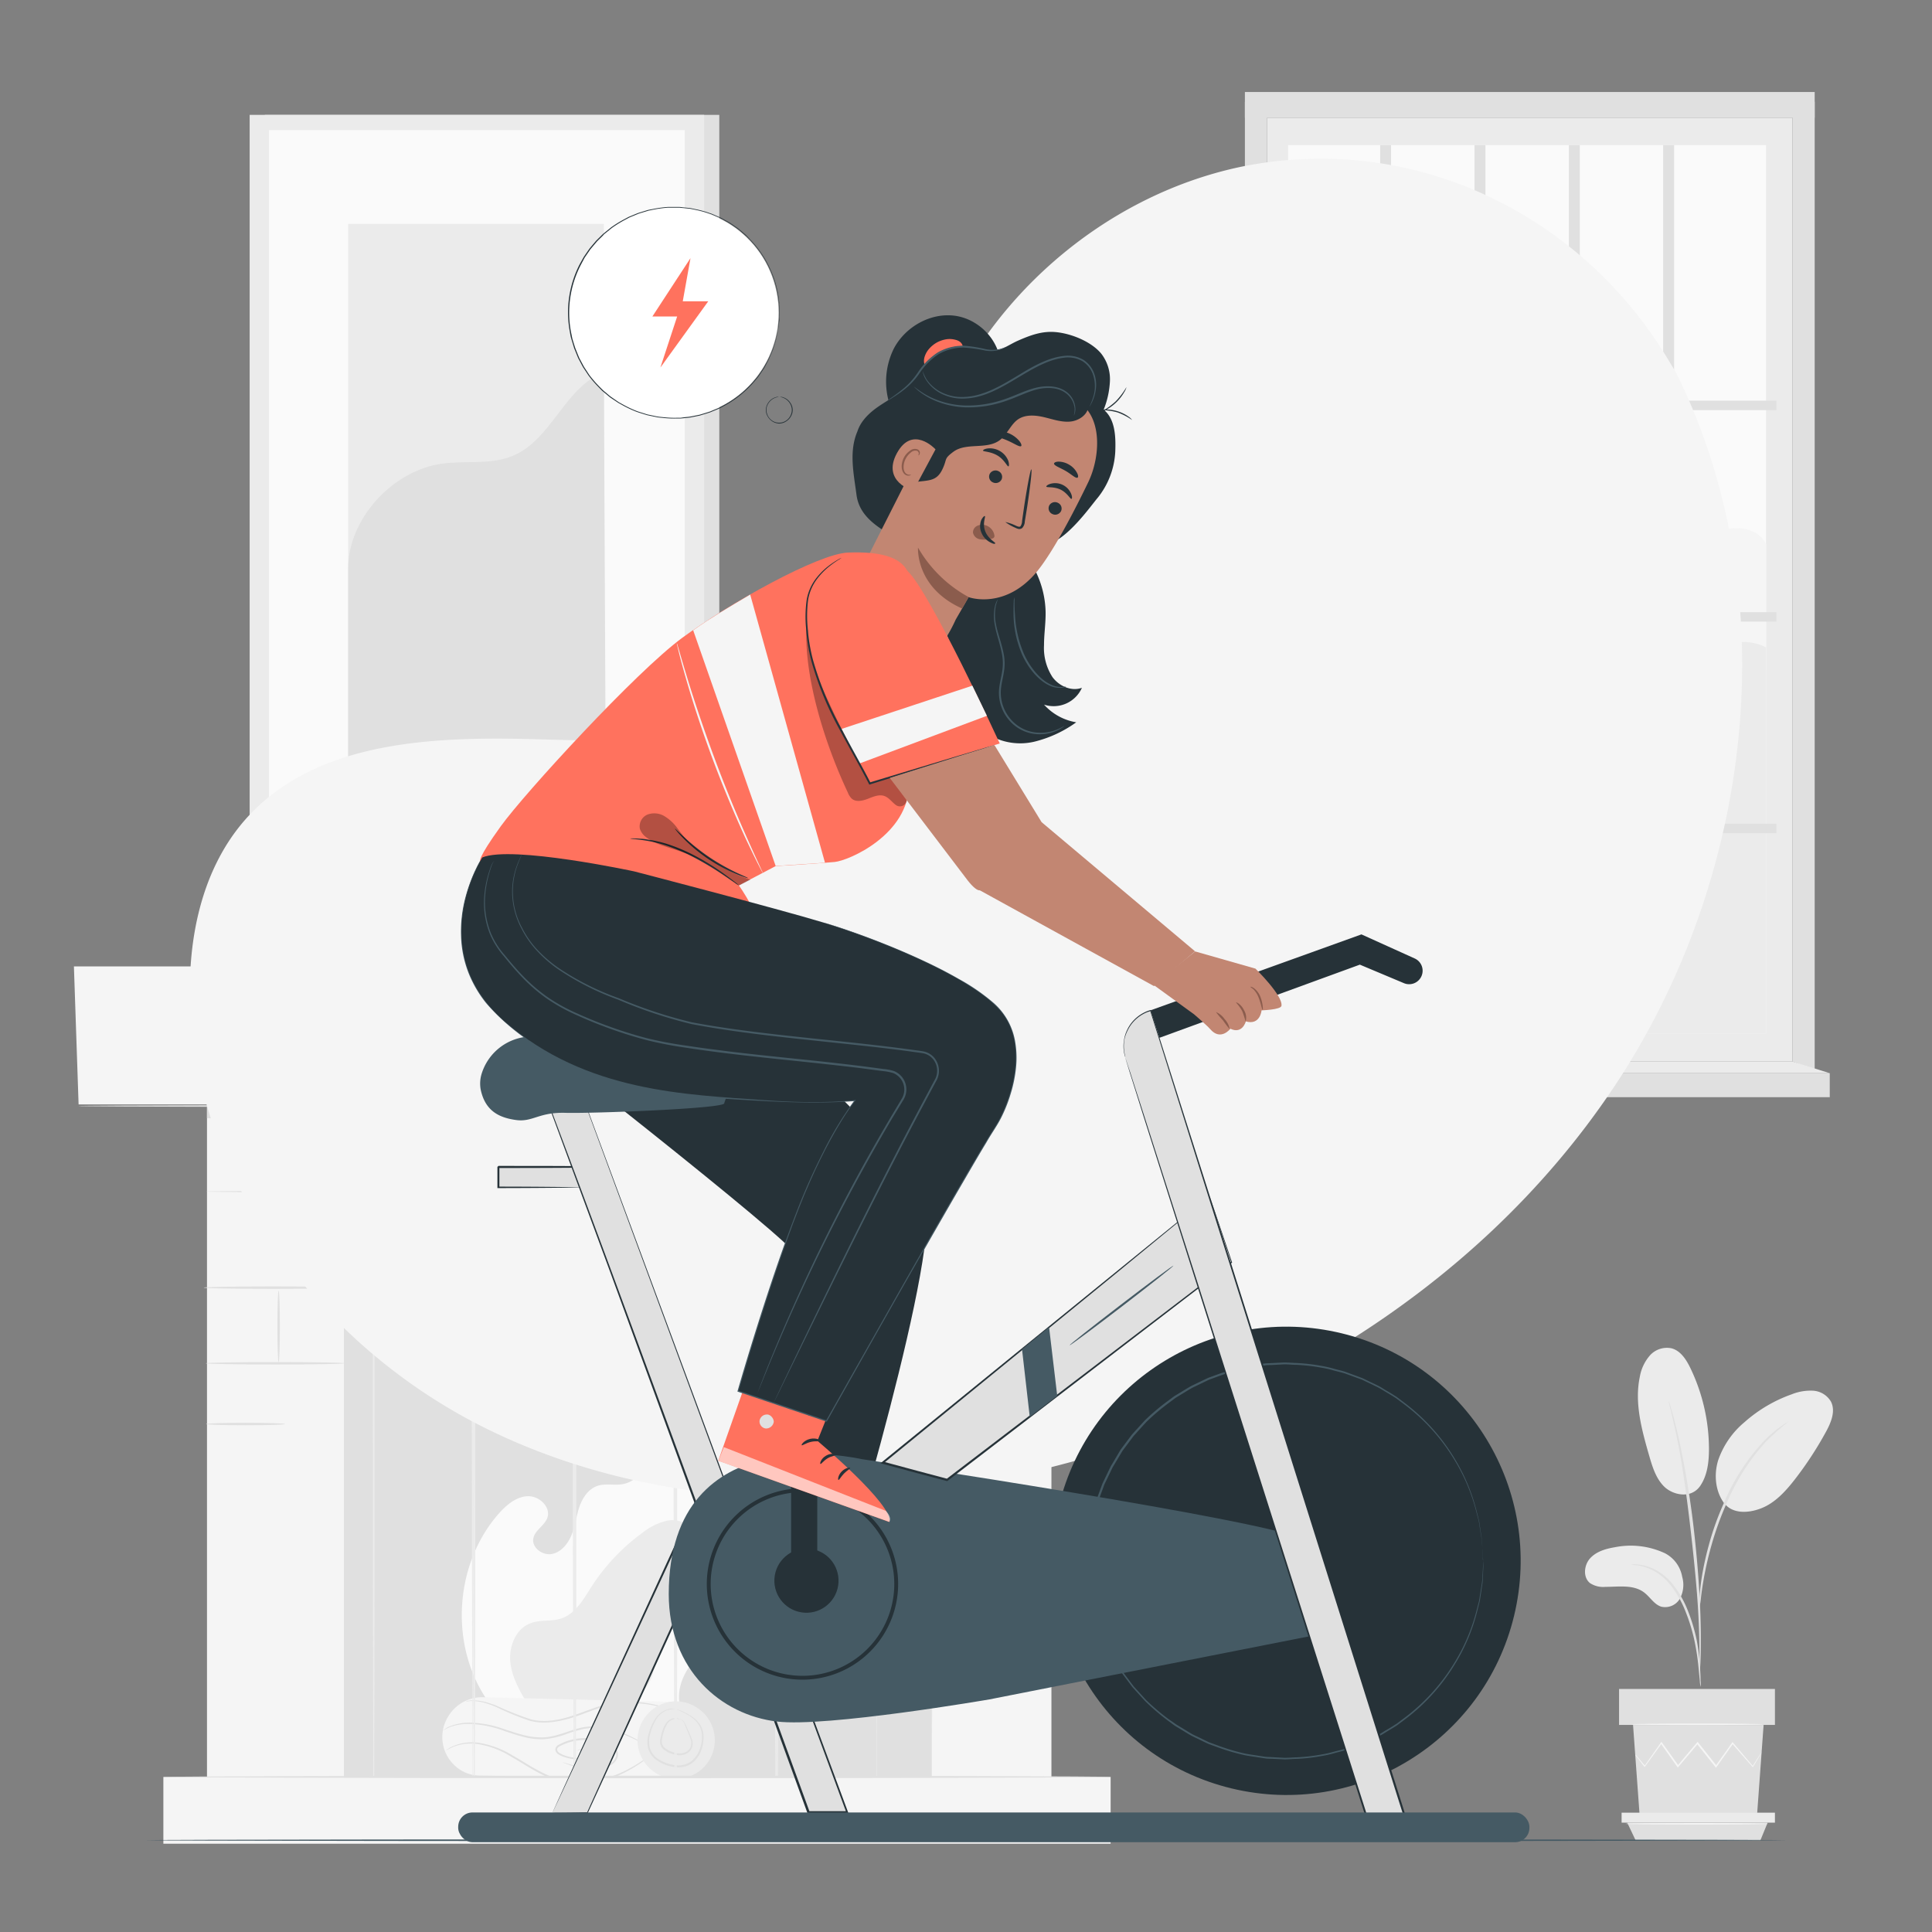 <svg xmlns="http://www.w3.org/2000/svg" xmlns:xlink="http://www.w3.org/1999/xlink" viewBox="0 0 500 500"><rect x="0" y="0" width="500" height="500" fill="#808080" stroke="none"/><defs><clippath id="clip-path"><path d="M125,439.24h0a10.21,10.21,0,0,0-8.88,4.77,10.08,10.08,0,0,0,2.94,14,9.75,9.75,0,0,0,5,1.52h0l49.89.59,1.83-19.78Z" style="fill:none"></path></clippath></defs><g id="background-complete"><rect x="68.53" y="29.73" width="117.62" height="194.7" style="fill:#e0e0e0"></rect><rect x="64.61" y="29.73" width="117.62" height="194.7" style="fill:#ebebeb"></rect><rect x="69.62" y="33.67" width="107.61" height="186.8" style="fill:#fafafa"></rect><rect x="90.11" y="57.95" width="66.17" height="138.26" style="fill:#ebebeb"></rect><path d="M90.11,147.28C90,134.36,101.57,121.76,114.36,120c6.09-.86,12.57.35,18.27-2,10.17-4.17,13.41-17.69,23.65-21.7l.46,99.93H90.11Z" style="fill:#e0e0e0"></path><rect x="53.57" y="267.97" width="218.54" height="193.38" style="fill:#f5f5f5"></rect><rect x="89.25" y="308.5" width="151.81" height="151.81" style="fill:#e0e0e0"></rect><path d="M241.07,460.31s0-.25,0-.72,0-1.18,0-2.1c0-1.85,0-4.59,0-8.15,0-7.14,0-17.58-.07-30.88,0-26.56-.08-64.48-.14-110l.28.27-151.8.05h0l.32-.32c0,55.59,0,107.69,0,151.81l-.28-.27,110,.14,30.88.07,8.15,0,2.1,0h.72l-.69,0h-2.07l-8.1,0-30.81.08-110.15.14H89v-.28c0-44.12,0-96.22,0-151.81v-.32h.34l151.8,0h.27v.28c-.05,45.56-.1,83.54-.14,110.14,0,13.26,0,23.69-.07,30.81,0,3.54,0,6.26,0,8.1,0,.91,0,1.6,0,2.07S241.07,460.31,241.07,460.31Z" style="fill:#e0e0e0"></path><path d="M125.86,439.66c-9.57-14.32-8.18-35,3.22-47.94,2-2.24,4.48-4.37,7.47-4.5s6.11,2.82,5.09,5.62c-.73,2-3.17,3.14-3.6,5.24-.5,2.43,2.36,4.56,4.79,4.09s4.2-2.68,5.11-5,1.21-4.82,2-7.17,2.32-4.66,4.68-5.45c2-.69,4.3-.09,6.43-.44,4-.66,6.75-4.62,7.4-8.61s-.35-8-1.24-12-1.7-8.07-.68-12c1.51-5.81,7.08-10.09,13-10.9s12.06,1.52,16.62,5.42,7.69,9.26,9.8,14.88a53.65,53.65,0,0,1-16.17,60.21c-3.46,2.84-7.3,5.28-10.21,8.68s-4.78,8.13-3.38,12.38" style="fill:#fafafa"></path><path d="M136.64,441.22c-2.06-3.48-4.17-7.1-4.57-11.12s1.43-8.57,5.21-10c2.54-1,5.46-.38,8-1.25,3.68-1.24,5.74-5,7.84-8.28a52.25,52.25,0,0,1,13.3-14,15.59,15.59,0,0,1,6.17-3,6.59,6.59,0,0,1,6.29,2c2.26,2.8.89,7.07-1.38,9.87s-5.35,5-6.91,8.23c-1.88,3.88-1.21,8.43-1,12.73s-.44,9.21-3.9,11.77c-1.43,1-3.19,1.57-4.66,2.56s-2.69,2.77-2.17,4.46" style="fill:#ebebeb"></path><path d="M185.52,382.16a4.13,4.13,0,1,0,.34-.36" style="fill:#ebebeb"></path><g style="clip-path:url(#clip-path)"><path d="M125,439.24h0a10.21,10.21,0,0,0-8.88,4.77,10.08,10.08,0,0,0,2.94,14,9.75,9.75,0,0,0,5,1.52h0l49.89.59,3.1-19.61Z" style="fill:#f5f5f5"></path><path d="M114.62,447.88a6.42,6.42,0,0,1,1.83-1.12,13.83,13.83,0,0,1,5.76-.92,28.36,28.36,0,0,1,8.48,1.73c1.55.5,3.16,1.05,4.87,1.47a17.87,17.87,0,0,0,5.35.58c3.7-.26,6.93-2.07,10.18-2.63a16.54,16.54,0,0,1,8.59.88,40.46,40.46,0,0,1,5.32,2.41c.61.32,1.08.58,1.39.76a2.55,2.55,0,0,1,.47.3,2.64,2.64,0,0,1-.51-.21l-1.43-.69a49,49,0,0,0-5.35-2.25,16.52,16.52,0,0,0-8.4-.77,37.06,37.06,0,0,0-4.85,1.44,21.23,21.23,0,0,1-5.38,1.23,17.71,17.71,0,0,1-5.49-.6c-1.73-.43-3.35-1-4.89-1.5a28.44,28.44,0,0,0-8.36-1.81,14.12,14.12,0,0,0-5.68.75A17.41,17.41,0,0,0,114.62,447.88Z" style="fill:#e0e0e0"></path><path d="M149.26,453.1s.1-.08.32-.18a4,4,0,0,1,1-.28,4.48,4.48,0,0,1,3.75,1.27l.14.13-.18.1a10.44,10.44,0,0,1-8.57.46,5.87,5.87,0,0,1-1.21-.59,1.61,1.61,0,0,1-.8-1.27,1.52,1.52,0,0,1,.93-1.22,13,13,0,0,1,1.3-.63,14.39,14.39,0,0,1,11,.05,7.43,7.43,0,0,1,2.15,1.31,2.46,2.46,0,0,1,.8,2.32,3.58,3.58,0,0,1-1.32,1.92,6.32,6.32,0,0,1-1.93,1,10.48,10.48,0,0,1-3.79.48,19.71,19.71,0,0,1-5.36-1.16c-.61-.21-1.08-.39-1.4-.52s-.48-.19-.47-.21a3,3,0,0,1,.5.12l1.43.43a20.87,20.87,0,0,0,5.32,1,10.21,10.21,0,0,0,3.65-.52,5.92,5.92,0,0,0,1.79-.94,3.15,3.15,0,0,0,1.15-1.69,2,2,0,0,0-.69-1.9,7.07,7.07,0,0,0-2-1.2,13.94,13.94,0,0,0-10.63-.05c-.43.17-.85.39-1.25.59s-.71.5-.71.84a1.17,1.17,0,0,0,.6.9,5.86,5.86,0,0,0,1.12.56,10.28,10.28,0,0,0,8.28-.33l0,.23a4.41,4.41,0,0,0-3.53-1.32A7,7,0,0,0,149.26,453.1Z" style="fill:#e0e0e0"></path><path d="M175.34,443.14c0,.05-.74-.28-2.11-.72a33.88,33.88,0,0,0-5.9-1.37,27.82,27.82,0,0,0-8.93.14c-3.33.57-6.72,2.23-10.49,3.39s-7.66,1.69-11,.69a71.49,71.49,0,0,1-8.37-3.45,26.51,26.51,0,0,0-3.25-1.16,14.5,14.5,0,0,0-2.56-.43l-.94,0c-.28,0-.51.05-.7.06a3.19,3.19,0,0,1-.58,0,2.21,2.21,0,0,1,.57-.12c.19,0,.42-.07.7-.1h1a13.54,13.54,0,0,1,2.62.35,25.21,25.21,0,0,1,3.31,1.11,79.19,79.19,0,0,0,8.35,3.33c3.25,1,7.06.47,10.76-.72s7.14-2.8,10.55-3.37a27.79,27.79,0,0,1,9.06,0,29.7,29.7,0,0,1,5.91,1.54c.68.25,1.19.46,1.54.63A3.25,3.25,0,0,1,175.34,443.14Z" style="fill:#e0e0e0"></path><path d="M169.62,453.28a3.43,3.43,0,0,1-.43.41c-.3.26-.75.63-1.34,1.09a37.36,37.36,0,0,1-5.3,3.48,28,28,0,0,1-8.88,3.07,21.08,21.08,0,0,1-11.4-1.19c-3.83-1.55-7-3.85-10.07-5.56a23.18,23.18,0,0,0-8.65-3.24,12.48,12.48,0,0,0-6.15.7,15.73,15.73,0,0,0-2.05,1.06,6.53,6.53,0,0,1,2-1.23,12.37,12.37,0,0,1,6.26-.87,23.38,23.38,0,0,1,8.84,3.19c3.1,1.71,6.28,4,10,5.51a21,21,0,0,0,11.15,1.2,28.42,28.42,0,0,0,8.79-2.94,42.29,42.29,0,0,0,5.35-3.33l1.39-1A2.11,2.11,0,0,1,169.62,453.28Z" style="fill:#e0e0e0"></path></g><path d="M180.12,441.78A10,10,0,1,1,166.55,445,9.85,9.85,0,0,1,180.12,441.78Z" style="fill:#ebebeb"></path><path d="M175,442.3a2.2,2.2,0,0,1,.45.13c.28.1.7.26,1.23.49s1.16.55,1.87,1a8.12,8.12,0,0,1,2.17,1.79,5.78,5.78,0,0,1,1.32,3.15,9.31,9.31,0,0,1-.48,3.89,7.28,7.28,0,0,1-2.47,3.56,6.14,6.14,0,0,1-4.53,1,10.57,10.57,0,0,1-4.36-1.6,5.53,5.53,0,0,1-2.52-3.51,8,8,0,0,1,.3-3.91,13.46,13.46,0,0,1,1.37-3.11,6,6,0,0,1,3.86-2.92,3.93,3.93,0,0,1,1.34-.05,1.32,1.32,0,0,1,.45.11,5.37,5.37,0,0,0-5.36,3,13.51,13.51,0,0,0-1.28,3.05,7.82,7.82,0,0,0-.25,3.71,5.08,5.08,0,0,0,2.35,3.21,10.16,10.16,0,0,0,4.16,1.52,5.71,5.71,0,0,0,4.19-.93,6.87,6.87,0,0,0,2.33-3.32,8.7,8.7,0,0,0,.5-3.71,5.49,5.49,0,0,0-1.18-3,8.08,8.08,0,0,0-2-1.77c-.68-.43-1.3-.76-1.81-1C175.54,442.57,174.94,442.34,175,442.3Z" style="fill:#e0e0e0"></path><path d="M175.91,445s.09-.07.29-.05a1.43,1.43,0,0,1,.68.48,4.11,4.11,0,0,1,.64,1.11l.69,1.52c.24.57.54,1.17.79,1.88a3.34,3.34,0,0,1,.06,2.42,3.2,3.2,0,0,1-2,1.73,4.87,4.87,0,0,1-2.85-.09,7.05,7.05,0,0,1-2.52-1.31,2.63,2.63,0,0,1-.76-1.2,3.35,3.35,0,0,1-.07-1.33,16.58,16.58,0,0,1,.59-2.29,6.75,6.75,0,0,1,.89-1.87,3.11,3.11,0,0,1,2.59-1.38,1.94,1.94,0,0,1,.8.21c.16.09.23.16.22.17a3.54,3.54,0,0,0-1-.19,3,3,0,0,0-2.31,1.39,11.45,11.45,0,0,0-1.32,4,2.28,2.28,0,0,0,.71,2.13,6.57,6.57,0,0,0,2.34,1.2,4.48,4.48,0,0,0,2.58.1,2.78,2.78,0,0,0,1.77-1.46,3,3,0,0,0,0-2.12c-.22-.67-.51-1.29-.73-1.86l-.63-1.55a4.18,4.18,0,0,0-.53-1.1c-.22-.27-.4-.46-.56-.5S175.92,445,175.91,445Z" style="fill:#e0e0e0"></path><path d="M122.28,461.35s0-.28,0-.8,0-1.32,0-2.32c0-2.05,0-5,0-8.86,0-7.69-.06-18.78-.11-32.47s0-30-.09-48.06q0-6.78,0-13.88c0-2.37,0-4.76,0-7.17v-3.64a18,18,0,0,0-.26-3.6,13.38,13.38,0,0,0-1.23-3.39,13.73,13.73,0,0,0-2.17-2.93,14.4,14.4,0,0,0-2.93-2.2,12.52,12.52,0,0,0-7.19-1.45,13.59,13.59,0,0,0-3.64.91,13.81,13.81,0,0,0-3.22,2,13.38,13.38,0,0,0-2.51,2.85,12.58,12.58,0,0,0-1.76,4.39,24.44,24.44,0,0,0-.24,4.78V355q0,9.48,0,18.57c0,12.11,0,23.62,0,34.36,0,21.45-.07,39.77-.1,53.38l-.18-.18,19,.1,5.06,0,1.31,0,.46,0-.42,0-1.28,0-5,0-19,.1h-.18v-.18c0-13.61-.06-31.93-.1-53.38,0-10.74,0-22.25,0-34.36V355c0-3.16,0-6.36,0-9.57a25.41,25.41,0,0,1,.25-4.9A13.13,13.13,0,0,1,98.29,336a13.7,13.7,0,0,1,2.63-3,14.49,14.49,0,0,1,3.39-2.06,14,14,0,0,1,3.82-.95,14.54,14.54,0,0,1,3.9.2,14.12,14.12,0,0,1,3.65,1.33,14.26,14.26,0,0,1,3.08,2.31,14.1,14.1,0,0,1,2.27,3.07,14.43,14.43,0,0,1,1.3,3.57,18,18,0,0,1,.26,3.72V355q0,7.13,0,13.94c0,18.12-.06,34.45-.09,48.17s-.08,24.75-.1,32.42c0,3.8,0,6.76,0,8.79,0,1,0,1.74,0,2.27S122.28,461.35,122.28,461.35Z" style="fill:#ebebeb"></path><path d="M148.41,461.35s0-.28,0-.8,0-1.32,0-2.32c0-2.05,0-5,0-8.86,0-7.69-.07-18.78-.11-32.47s-.06-30-.09-48.06q0-6.78,0-13.88,0-3.56,0-7.17v-3.64a18,18,0,0,0-.26-3.6,14.19,14.19,0,0,0-1.23-3.39,13.73,13.73,0,0,0-2.17-2.93,14.4,14.4,0,0,0-2.93-2.2,12.57,12.57,0,0,0-7.2-1.45,13.43,13.43,0,0,0-3.63.91,13.6,13.6,0,0,0-3.22,2A13.38,13.38,0,0,0,125,336.3a12.8,12.8,0,0,0-1.77,4.39,24.45,24.45,0,0,0-.23,4.78V355q0,9.48,0,18.57c0,12.11,0,23.62,0,34.36,0,21.45-.08,39.77-.1,53.38l-.18-.18,18.94.1,5.07,0,1.31,0,.46,0-.42,0-1.29,0-5,0-19.05.1h-.18v-.18c0-13.61-.06-31.93-.1-53.38,0-10.74,0-22.25,0-34.36q0-9.08,0-18.57v-9.57a25.41,25.41,0,0,1,.25-4.9,13.11,13.11,0,0,1,1.85-4.61,14,14,0,0,1,2.64-3,14.64,14.64,0,0,1,3.38-2.06,14.17,14.17,0,0,1,3.82-.95,14.62,14.62,0,0,1,3.91.2,13.2,13.2,0,0,1,10.29,10.28,18.75,18.75,0,0,1,.27,3.72v3.66c0,2.42,0,4.82,0,7.19q0,7.13,0,13.94c0,18.12-.07,34.45-.09,48.17s-.08,24.75-.11,32.42c0,3.8,0,6.76,0,8.79,0,1,0,1.74,0,2.27S148.41,461.35,148.41,461.35Z" style="fill:#ebebeb"></path><path d="M174.54,461.35s0-.28,0-.8,0-1.32,0-2.32c0-2.05,0-5-.05-8.86,0-7.69-.06-18.78-.1-32.47s-.06-30-.09-48.06q0-6.78,0-13.88V344.15a18,18,0,0,0-.26-3.6,13.8,13.8,0,0,0-1.24-3.39,14,14,0,0,0-2.16-2.93,12.56,12.56,0,0,0-6.41-3.46,14,14,0,0,0-3.72-.19,13.43,13.43,0,0,0-3.63.91,13.67,13.67,0,0,0-3.23,2,13.33,13.33,0,0,0-2.5,2.85,12.41,12.41,0,0,0-1.77,4.39,24.45,24.45,0,0,0-.23,4.78c0,3.21,0,6.41,0,9.57v18.57c0,12.11,0,23.62,0,34.36,0,21.45-.08,39.77-.11,53.38l-.17-.18,18.94.1,5.07,0,1.31,0,.46,0-.43,0-1.28,0-5,0-19.05.1h-.18v-.18c0-13.61-.06-31.93-.1-53.38,0-10.74,0-22.25,0-34.36q0-9.08,0-18.57v-9.57a25.39,25.39,0,0,1,.24-4.9,13.13,13.13,0,0,1,1.86-4.61,14,14,0,0,1,2.63-3,14.7,14.7,0,0,1,3.39-2.06,14.17,14.17,0,0,1,3.82-.95,14.64,14.64,0,0,1,3.91.2,13.2,13.2,0,0,1,6.73,3.64,13.18,13.18,0,0,1,3.56,6.64,18.75,18.75,0,0,1,.27,3.72v3.66q0,3.63,0,7.19,0,7.13,0,13.94c0,18.12-.07,34.45-.1,48.17s-.07,24.75-.1,32.42c0,3.8,0,6.76,0,8.79,0,1,0,1.74,0,2.27S174.54,461.35,174.54,461.35Z" style="fill:#ebebeb"></path><path d="M200.66,461.35s0-.28,0-.8,0-1.32,0-2.32c0-2.05,0-5-.05-8.86,0-7.69-.06-18.78-.1-32.47s-.06-30-.1-48.06q0-6.78,0-13.88,0-3.56,0-7.17v-3.64a18,18,0,0,0-.26-3.6,13.38,13.38,0,0,0-1.23-3.39,14,14,0,0,0-2.16-2.93,14.46,14.46,0,0,0-2.94-2.2,12.52,12.52,0,0,0-7.19-1.45,13.59,13.59,0,0,0-3.64.91,13.81,13.81,0,0,0-3.22,2,13.06,13.06,0,0,0-2.5,2.85,12.41,12.41,0,0,0-1.77,4.39,25.24,25.24,0,0,0-.24,4.78V355q0,9.48,0,18.57c0,12.11,0,23.62,0,34.36,0,21.45-.07,39.77-.1,53.38l-.18-.18,19,.1,5.06,0,1.32,0,.45,0-.42,0-1.28,0-5,0-19.05.1h-.17v-.18c0-13.61-.07-31.93-.11-53.38,0-10.74,0-22.25,0-34.36V345.47a24.62,24.62,0,0,1,.24-4.9,13.13,13.13,0,0,1,1.86-4.61,13.7,13.7,0,0,1,2.63-3,14.49,14.49,0,0,1,3.39-2.06,14,14,0,0,1,3.82-.95,14.54,14.54,0,0,1,3.9.2,14.12,14.12,0,0,1,3.65,1.33,14.26,14.26,0,0,1,3.08,2.31,14.48,14.48,0,0,1,2.28,3.07,14.82,14.82,0,0,1,1.29,3.57,18,18,0,0,1,.26,3.72V355q0,7.13,0,13.94c0,18.12-.06,34.45-.09,48.17s-.08,24.75-.1,32.42c0,3.8,0,6.76,0,8.79,0,1,0,1.74,0,2.27S200.66,461.35,200.66,461.35Z" style="fill:#ebebeb"></path><path d="M226.79,461.35s0-.28,0-.8,0-1.32,0-2.32c0-2.05,0-5,0-8.86,0-7.69-.06-18.78-.11-32.47s-.05-30-.09-48.06q0-6.78,0-13.88c0-2.37,0-4.76,0-7.17v-3.64a18,18,0,0,0-.26-3.6,12.57,12.57,0,0,0-3.4-6.32,14.4,14.4,0,0,0-2.93-2.2,12.52,12.52,0,0,0-7.19-1.45,13.59,13.59,0,0,0-3.64.91,13.81,13.81,0,0,0-3.22,2,13.38,13.38,0,0,0-2.51,2.85,12.58,12.58,0,0,0-1.76,4.39,23.69,23.69,0,0,0-.24,4.78V355q0,9.48,0,18.57c0,12.11,0,23.62,0,34.36,0,21.45-.07,39.77-.1,53.38l-.18-.18,19,.1,5.06,0,1.31,0,.46,0-.42,0-1.28,0-5,0-19.05.1h-.18v-.18c0-13.61-.06-31.93-.1-53.38,0-10.74,0-22.25,0-34.36q0-9.08,0-18.57v-9.57a25.41,25.41,0,0,1,.25-4.9A13.13,13.13,0,0,1,202.8,336a13.7,13.7,0,0,1,2.63-3,14.49,14.49,0,0,1,3.39-2.06,14,14,0,0,1,3.82-.95,14.54,14.54,0,0,1,3.9.2,14.12,14.12,0,0,1,3.65,1.33,14.26,14.26,0,0,1,3.08,2.31,13.18,13.18,0,0,1,3.56,6.64,18,18,0,0,1,.27,3.72V355q0,7.13,0,13.94c0,18.12-.06,34.45-.09,48.17s-.08,24.75-.1,32.42c0,3.8,0,6.76,0,8.79,0,1,0,1.74,0,2.27S226.79,461.35,226.79,461.35Z" style="fill:#ebebeb"></path><path d="M226.79,343.57c0,.18-29,.32-64.86.32s-64.88-.14-64.88-.32,29-.32,64.88-.32S226.79,343.4,226.79,343.57Z" style="fill:#ebebeb"></path><polygon points="305.33 285.83 20.34 285.83 19.13 250.1 304.13 250.1 305.33 285.83" style="fill:#f5f5f5"></polygon><polygon points="53.57 289.38 272.1 297.3 272.1 286.24 53.57 286.24 53.57 289.38" style="fill:#e0e0e0"></polygon><path d="M305.79,286.24c0,.18-63.93.32-142.78.32s-142.78-.14-142.78-.32,63.91-.32,142.78-.32S305.79,286.07,305.79,286.24Z" style="fill:#e0e0e0"></path><path d="M89.25,352.82c0,.17-8,.31-18,.31s-18-.14-18-.31,8-.32,18-.32S89.25,352.64,89.25,352.82Z" style="fill:#e0e0e0"></path><path d="M73.77,368.54c0,.18-4.57.32-10.22.32s-10.21-.14-10.21-.32,4.57-.32,10.21-.32S73.77,368.37,73.77,368.54Z" style="fill:#e0e0e0"></path><path d="M261.23,375.33c0,.17-4.58.31-10.22.31s-10.21-.14-10.21-.31S245.37,375,251,375,261.23,375.15,261.23,375.33Z" style="fill:#e0e0e0"></path><path d="M88.72,333.24c0,.17-8,.32-18,.32s-18-.15-18-.32,8-.32,18-.32S88.72,333.06,88.72,333.24Z" style="fill:#e0e0e0"></path><path d="M72.11,352.55c-.18,0-.32-4.15-.32-9.25s.14-9.26.32-9.26.32,4.14.32,9.26S72.29,352.55,72.11,352.55Z" style="fill:#e0e0e0"></path><path d="M272.1,391.62c0,.17-6.91.32-15.43.32s-15.43-.15-15.43-.32,6.91-.32,15.43-.32S272.1,391.44,272.1,391.62Z" style="fill:#e0e0e0"></path><path d="M264.94,407.88c-.18,0-.32-3.64-.32-8.13s.14-8.13.32-8.13.32,3.64.32,8.13S265.12,407.88,264.94,407.88Z" style="fill:#e0e0e0"></path><path d="M269.88,407.88c0,.18-6.45.32-14.41.32s-14.41-.14-14.41-.32,6.45-.31,14.41-.31S269.88,407.71,269.88,407.88Z" style="fill:#e0e0e0"></path><path d="M272.1,308.38c0,.18-49,.32-109.37.32s-109.39-.14-109.39-.32,49-.32,109.39-.32S272.1,308.2,272.1,308.38Z" style="fill:#e0e0e0"></path><path d="M272.1,293.8c0,.17-12.4.32-27.69.32s-27.7-.15-27.7-.32,12.4-.32,27.7-.32S272.1,293.62,272.1,293.8Z" style="fill:#e0e0e0"></path><path d="M228.89,308.87c-.18,0-.32-3.36-.32-7.52s.14-7.52.32-7.52.32,3.37.32,7.52S229.07,308.87,228.89,308.87Z" style="fill:#e0e0e0"></path><path d="M262.49,308.87c-.18,0-.32-3.36-.32-7.52s.14-7.52.32-7.52.32,3.37.32,7.52S262.67,308.87,262.49,308.87Z" style="fill:#e0e0e0"></path><rect x="42.28" y="459.87" width="245.15" height="17.28" style="fill:#f5f5f5"></rect><path d="M148.76,268.19c0,.18-20.27.32-45.26.32s-45.27-.14-45.27-.32,20.27-.31,45.27-.31S148.76,268,148.76,268.19Z" style="fill:#e0e0e0"></path><path d="M117.74,267.93c-.18,0-.32-4.15-.32-9.26s.14-9.25.32-9.25.32,4.14.32,9.25S117.91,267.93,117.74,267.93Z" style="fill:#e0e0e0"></path><path d="M97.2,286.41c-.18,0-.32-4.14-.32-9.25s.14-9.25.32-9.25.31,4.14.31,9.25S97.37,286.41,97.2,286.41Z" style="fill:#e0e0e0"></path><path d="M163,269.16c-.18,0-.32-4.14-.32-9.25s.14-9.25.32-9.25.32,4.14.32,9.25S163.18,269.16,163,269.16Z" style="fill:#e0e0e0"></path><path d="M141,286.41c-.18,0-.32-4.14-.32-9.25s.14-9.25.32-9.25.32,4.14.32,9.25S141.18,286.41,141,286.41Z" style="fill:#e0e0e0"></path><path d="M73.33,267.93c-.17,0-.32-4.15-.32-9.26s.15-9.25.32-9.25.32,4.14.32,9.25S73.51,267.93,73.33,267.93Z" style="fill:#e0e0e0"></path><path d="M287.43,459.87c0,.17-54.89.32-122.6.32S42.22,460,42.22,459.87s54.89-.32,122.61-.32S287.43,459.69,287.43,459.87Z" style="fill:#e0e0e0"></path><path d="M430.93,402a20.94,20.94,0,0,0-13-1.58c-2.35.39-4.8,1.1-6.4,2.86s-1.91,4.88-.07,6.4a6.14,6.14,0,0,0,4,1c3.43,0,7.23-.65,10,1.42,1.57,1.17,2.61,3.13,4.48,3.71a4.42,4.42,0,0,0,4.86-2.16,7.58,7.58,0,0,0,.55-5.58A8.52,8.52,0,0,0,430.93,402Z" style="fill:#ebebeb"></path><path d="M440,384.57c-2.41,3.45-7.1,2.31-9.27.2s-3.09-5.15-3.93-8.06c-1.91-6.64-3.84-13.6-2.42-20.37a11.38,11.38,0,0,1,2.6-5.54,5.92,5.92,0,0,1,5.61-1.86c2.36.62,3.83,2.94,4.89,5.14a48.53,48.53,0,0,1,4.8,20.84c0,3.36-.38,6.88-2.28,9.65" style="fill:#ebebeb"></path><path d="M446.59,389.52c-2.62-3.11-3.12-7.65-1.95-11.54a22.24,22.24,0,0,1,6.83-9.92,37,37,0,0,1,12.24-7.22,13.05,13.05,0,0,1,5.5-.93,5.78,5.78,0,0,1,4.62,2.79c1.29,2.46.05,5.44-1.28,7.87a92.52,92.52,0,0,1-8,12.24c-2.41,3.1-5.17,6.17-8.84,7.57s-7.48,1.24-9.43-1.31" style="fill:#ebebeb"></path><path d="M440.13,436.55a7.17,7.17,0,0,1-.22-1.57c-.11-1.14-.25-2.57-.42-4.27a61.76,61.76,0,0,0-1-6.27,47.54,47.54,0,0,0-2.28-7.39,27.39,27.39,0,0,0-3.77-6.7,14.3,14.3,0,0,0-4.78-4,13.27,13.27,0,0,0-4-1.25,6.69,6.69,0,0,1-1.56-.23,7.79,7.79,0,0,1,1.59,0A12.13,12.13,0,0,1,427.9,406a14,14,0,0,1,5,4,26.46,26.46,0,0,1,3.91,6.82,45.68,45.68,0,0,1,2.27,7.52,53.21,53.21,0,0,1,.83,6.35c.13,1.81.19,3.28.21,4.3A8.13,8.13,0,0,1,440.13,436.55Z" style="fill:#e0e0e0"></path><path d="M439.83,433.26a3.74,3.74,0,0,1,0-.73c0-.54,0-1.23,0-2.07,0-1.81,0-4.42-.1-7.64-.16-6.44-.71-13.38-1.78-23.15-1-9.2-2.38-19.9-3.82-26.85-.3-1.58-.61-3-.91-4.25s-.51-2.33-.74-3.2l-.49-2a3.76,3.76,0,0,1-.13-.72,2.6,2.6,0,0,1,.26.68c.16.52.35,1.18.6,2s.54,1.94.85,3.18.67,2.66,1,4.24a236.32,236.32,0,0,1,4,24.92c1.07,9.79,1.56,18.71,1.6,25.17,0,3.23,0,5.85-.11,7.65-.05.85-.1,1.53-.13,2.08A2.33,2.33,0,0,1,439.83,433.26Z" style="fill:#e0e0e0"></path><path d="M439.79,416.05a13.83,13.83,0,0,1,0-2.17c.08-1.39.27-3.41.66-5.88a79.45,79.45,0,0,1,1.91-8.56A71.3,71.3,0,0,1,446,389.3a54.18,54.18,0,0,1,10.52-16.38,27.71,27.71,0,0,1,2.48-2.3c.38-.32.71-.64,1.06-.89l1-.67a15.22,15.22,0,0,1,1.82-1.17,67.57,67.57,0,0,0-6,5.35,56.86,56.86,0,0,0-10.25,16.32,78.55,78.55,0,0,0-3.6,10,86.81,86.81,0,0,0-2,8.48c-.45,2.45-.71,4.44-.86,5.82A14.09,14.09,0,0,1,439.79,416.05Z" style="fill:#e0e0e0"></path><polygon points="456.42 446.41 454.7 470.03 424.35 470.03 422.63 446.41 456.42 446.41" style="fill:#e0e0e0"></polygon><rect x="419.01" y="437.1" width="40.34" height="9.31" style="fill:#e0e0e0"></rect><polygon points="459.35 469.12 459.35 471.7 457.46 471.7 419.67 471.7 419.67 469.12 459.35 469.12" style="fill:#ebebeb"></polygon><polygon points="455.6 476.25 457.46 471.7 421.12 471.7 423.29 476.25 455.6 476.25" style="fill:#e0e0e0"></polygon><path d="M423.19,454.13l.14.21.46.6,1.76,2.27.08.1.08-.11,4.34-6h-.25l4.28,6.06.13.19.15-.18,5.07-6h-.29l.28.35,4.53,5.69.15.19.14-.2,4.28-6.05h-.25l5.27,6,.09.11.08-.12c.69-1.17,1.24-2.1,1.65-2.77l.42-.74a1.56,1.56,0,0,0,.13-.26s-.07.07-.18.23l-.47.71-1.73,2.72h.17L448.51,451l-.13-.15-.12.16L444,457h.29l-4.53-5.69-.27-.35-.15-.18-.15.17-5.05,6h.28l-4.32-6-.12-.18-.13.18-4.25,6.07h.16c-.78-.92-1.4-1.66-1.84-2.2l-.5-.57Q423.21,454.12,423.19,454.13Z" style="fill:#f5f5f5"></path><path d="M422.21,446.25c0,.1,7.6.19,17,.19s17-.09,17-.19-7.6-.19-17-.19S422.21,446.15,422.21,446.25Z" style="fill:#f5f5f5"></path><path d="M420.67,472c0,.1,8.27.19,18.46.19s18.45-.09,18.45-.19-8.26-.19-18.45-.19S420.67,471.85,420.67,472Z" style="fill:#f5f5f5"></path><rect x="327.93" y="30.47" width="135.96" height="244.25" style="fill:#ebebeb"></rect><rect x="333.36" y="37.55" width="123.7" height="229.89" style="fill:#fafafa"></rect><polygon points="469.64 276.92 463.89 274.72 463.89 26.33 469.64 26.33 469.64 276.92" style="fill:#e0e0e0"></polygon><path d="M363.68,186.05l32.13-29.86c4.07-3.78,9.39-7.86,14.62-6,2.52.9,4.42,3.05,6.89,4.08,4.93,2,10.56-.91,14.35-4.68s6.79-8.47,11.38-11.2,11.73-2.38,14,2.46v32.5l-46.69,20Z" style="fill:#f5f5f5"></path><path d="M333.36,167.37c11.84-4.82,23.65-.72,32.12,8.85,1.79,2,3.41,4.34,5.86,5.45,3.32,1.51,7.15.38,10.77,0A27.09,27.09,0,0,1,407.59,194l-39.52,19.44-34.71-.25Z" style="fill:#e0e0e0"></path><path d="M457.06,167.53c-7.8-3.76-14.66.79-21.86,5.61s-13.87,11-22.31,12.94c-5.64,1.3-11.68.58-17.13,2.52-11.1,4-17.53,18.06-29.29,18.73-6.39.36-12.12-3.51-17.83-6.41s-10.2-5.67-15.28-1.78v68.3h123.7Z" style="fill:#ebebeb"></path><rect x="333.36" y="103.69" width="126.38" height="2.45" style="fill:#e0e0e0"></rect><rect x="333.36" y="158.43" width="126.38" height="2.45" style="fill:#e0e0e0"></rect><rect x="333.36" y="213.18" width="126.38" height="2.45" style="fill:#e0e0e0"></rect><rect x="310.68" y="186.31" width="169.05" height="6.25" transform="translate(205.77 584.64) rotate(-90)" style="fill:#e0e0e0"></rect><rect x="357.18" y="37.55" width="2.83" height="67.36" style="fill:#e0e0e0"></rect><rect x="381.6" y="37.55" width="2.83" height="67.36" style="fill:#e0e0e0"></rect><rect x="406.02" y="37.55" width="2.83" height="67.36" style="fill:#e0e0e0"></rect><rect x="430.43" y="37.55" width="2.83" height="67.36" style="fill:#e0e0e0"></rect><rect x="322.18" y="26.33" width="5.75" height="249.9" style="fill:#e0e0e0"></rect><rect x="322.18" y="23.81" width="147.46" height="6.66" style="fill:#e0e0e0"></rect><rect x="318.1" y="277.74" width="155.44" height="6.21" style="fill:#e0e0e0"></rect><polygon points="463.89 274.72 473.53 277.74 318.1 277.74 327.93 274.72 463.89 274.72" style="fill:#ebebeb"></polygon></g><g id="background-simple"><path d="M433.82,96.55l-2.41-4c-20.34-33.52-57.12-53.73-95.9-51.28a102,102,0,0,0-14.85,2C285.4,50.88,254.73,77.54,242,111.69c-7.48,20.08-9.57,43.2-23.76,59.14-18.47,20.75-49.83,21.4-77.4,20.54s-58.95-.13-77.33,20.7C52,225.12,48.35,243.66,49.28,261.13,51.74,307.38,84,348.74,125,369.29s89.24,22.4,134.09,13.35c62.84-12.66,122.6-47.45,158.51-101.18S462.56,154.54,433.82,96.55Z" style="fill:#f5f5f5"></path></g><g id="Floor"><path d="M462.51,476.24c0,.15-95.15.27-212.5.27s-212.52-.12-212.52-.27S132.62,476,250,476,462.51,476.1,462.51,476.24Z" style="fill:#455a64"></path></g><g id="speech-bubble"><circle cx="174.38" cy="80.96" r="27.13" transform="translate(-16.27 56.17) rotate(-17.5)" style="fill:#fff"></circle><path d="M201.55,102.72a6.17,6.17,0,0,0-.79.18,3.57,3.57,0,0,0-1.75,1.28,3.54,3.54,0,0,0-.61,1.36,3.07,3.07,0,0,0,.17,1.68,3.25,3.25,0,0,0,6.1.1,3,3,0,0,0,.22-1.68,3.35,3.35,0,0,0-.56-1.38,3.59,3.59,0,0,0-1.7-1.33c-.5-.18-.79-.18-.79-.21s.07,0,.21,0l.26,0a2,2,0,0,1,.35.09,3.5,3.5,0,0,1,1.81,1.32,3.43,3.43,0,0,1,.63,1.45,3.08,3.08,0,0,1-.22,1.8,3.61,3.61,0,0,1-1.25,1.56,3.4,3.4,0,0,1-2,.67,3.5,3.5,0,0,1-2-.73,3.79,3.79,0,0,1-1.2-1.6,3.08,3.08,0,0,1-.16-1.81,3.65,3.65,0,0,1,.67-1.43,3.49,3.49,0,0,1,1.86-1.26,2.85,2.85,0,0,1,.35-.08,1.19,1.19,0,0,1,.25,0C201.48,102.7,201.55,102.71,201.55,102.72Z" style="fill:#263238"></path><path d="M201.44,85.13s0-.15,0-.45.07-.73.12-1.29c0-.29.06-.6.09-1s0-.74,0-1.16,0-.87,0-1.35a4.72,4.72,0,0,0,0-.74c0-.25,0-.51-.08-.78a26.18,26.18,0,0,0-1.88-7.64,27.27,27.27,0,0,0-5.67-8.7l-1-1c-.36-.33-.76-.65-1.14-1l-.59-.5a5.79,5.79,0,0,0-.61-.47l-1.29-.88-.66-.45-.71-.39-1.42-.78c-.49-.25-1-.44-1.52-.67l-.78-.33a3.2,3.2,0,0,0-.39-.16l-.41-.13a25.21,25.21,0,0,0-3.34-.92c-.57-.11-1.15-.26-1.74-.34l-1.79-.18c-.31,0-.61-.08-.91-.08h-.92c-.61,0-1.23,0-1.86,0a28.42,28.42,0,0,0-3.74.5l-.95.19-.47.1-.46.14-1.87.57c-.61.22-1.21.5-1.83.74-.3.14-.62.24-.91.4l-.88.47A30.15,30.15,0,0,0,158.34,59l-1.6,1.3-.41.32L156,61l-.74.73-.75.74-.67.8-.68.8-.34.41c-.11.14-.2.29-.3.43l-1.21,1.76-1,1.88a27,27,0,0,0-2.61,17l.42,2.1c.21.68.41,1.36.62,2l.16.5.2.49.4,1,.41,1,.49.92.49.92.24.45.29.44L152.48,97a30.1,30.1,0,0,0,2.65,3.07l.7.71a9.19,9.19,0,0,0,.75.65c.51.42,1,.87,1.52,1.26l1.61,1.11.4.27c.13.09.28.16.42.24l.84.46a28.85,28.85,0,0,0,3.43,1.61c.58.22,1.18.38,1.76.57l.88.28c.29.08.59.13.89.19l1.76.37c.59.1,1.18.13,1.77.2a25.14,25.14,0,0,0,3.46.13h.43a3,3,0,0,0,.42,0L177,108c.55-.06,1.11-.09,1.65-.18l1.6-.32.78-.15.77-.23,1.5-.46a4.41,4.41,0,0,0,.72-.26l.71-.3c.46-.19.93-.37,1.38-.58l1.3-.69a27.17,27.17,0,0,0,8-6.58c.25-.3.5-.58.73-.87l.62-.9.6-.87c.09-.14.2-.28.28-.42l.24-.44.92-1.65c.28-.54.48-1.07.7-1.57l.31-.72a5.57,5.57,0,0,0,.27-.7l.41-1.28c.12-.4.25-.76.34-1.1s.14-.66.2-.94c.12-.55.21-1,.28-1.27s.1-.43.1-.43,0,.15-.08.43l-.25,1.28-.19.94c-.08.34-.21.71-.33,1.11s-.26.83-.4,1.29a4,4,0,0,1-.26.7l-.31.73c-.22.5-.42,1-.69,1.58L198,94.85l-.24.44c-.09.15-.19.29-.29.43l-.59.87-.62.91c-.23.29-.48.58-.73.88A27.21,27.21,0,0,1,187.5,105l-1.3.7c-.45.21-.92.39-1.39.59l-.71.29a4.93,4.93,0,0,1-.73.27l-1.51.47-.77.23-.79.16-1.61.32c-.55.1-1.11.12-1.67.19l-.84.08a3,3,0,0,1-.42,0h-.43a25.56,25.56,0,0,1-3.49-.12c-.59-.07-1.19-.1-1.78-.2l-1.78-.37c-.3-.07-.61-.11-.9-.2l-.88-.27c-.59-.19-1.2-.36-1.79-.58a29.87,29.87,0,0,1-3.45-1.61l-.85-.47c-.14-.08-.29-.15-.43-.24l-.4-.27L158,102.92c-.53-.4-1-.84-1.54-1.26-.25-.23-.52-.42-.76-.66l-.7-.72a30.61,30.61,0,0,1-2.68-3.09l-1.15-1.73-.29-.44-.25-.46-.49-.93-.5-.93-.41-1-.4-1-.21-.49-.16-.51c-.2-.68-.41-1.37-.62-2.06s-.29-1.41-.43-2.12A27.22,27.22,0,0,1,150,68.43l1.05-1.89c.4-.6.81-1.19,1.21-1.77.11-.15.2-.3.31-.44l.34-.41.69-.82.68-.8.75-.74.75-.74.38-.36.41-.33,1.61-1.3a29.32,29.32,0,0,1,3.48-2.14l.89-.48c.3-.16.62-.26.93-.4.61-.25,1.22-.52,1.84-.74l1.89-.58.46-.14.48-.1,1-.19a29,29,0,0,1,3.78-.5c.63,0,1.25,0,1.87,0h.93c.31,0,.61.06.91.09l1.81.18c.6.09,1.18.24,1.76.35a26,26,0,0,1,3.36.93l.41.13.4.16.78.34c.51.23,1,.42,1.53.68l1.43.79.71.39.67.45c.43.31.87.6,1.3.9a5.59,5.59,0,0,1,.61.48l.59.49c.38.33.78.65,1.15,1l1,1.06a27.07,27.07,0,0,1,5.67,8.77,26,26,0,0,1,1.85,7.68c0,.27.05.53.07.79a4.65,4.65,0,0,1,0,.74c0,.48,0,.93,0,1.35s0,.81,0,1.16-.08.67-.11,1c-.06.57-.11,1-.14,1.3Z" style="fill:#263238"></path><polygon points="178.7 66.8 168.84 81.9 175.25 81.9 170.91 95.12 183.3 77.97 176.7 77.97 178.7 66.8" style="fill:#FF725E"></polygon></g><g id="Character"><path d="M132.49,264.63s73.41,57.28,73.28,60-4.67,8.2-7.18,16.33-2.31,70.65-2.31,70.65l21-1s27.32-89.22,22-101.28-48.07-50-48.92-50.94S132.49,264.63,132.49,264.63Z" style="fill:#263238"></path><circle cx="332.96" cy="403.96" r="60.59" transform="translate(-138.14 632.25) rotate(-76.36)" style="fill:#263238"></circle><path d="M383.84,404s0-.28-.07-.82-.08-1.38-.14-2.43c0-.54-.07-1.13-.11-1.79s-.2-1.37-.32-2.14l-.39-2.49a8.48,8.48,0,0,0-.29-1.36l-.38-1.43a48.49,48.49,0,0,0-5.65-13.58,50.84,50.84,0,0,0-13-14.47l-2.21-1.64c-.77-.51-1.59-1-2.39-1.47s-1.6-1-2.49-1.44l-2.64-1.27c-.45-.21-.89-.44-1.35-.64l-1.41-.51-2.87-1.05c-1-.32-2-.53-3-.8a24.54,24.54,0,0,0-3.08-.7,47,47,0,0,0-6.44-.75c-1.1,0-2.21-.14-3.32-.13l-3.37.18c-.57,0-1.14,0-1.7.11l-1.7.26c-1.13.18-2.29.32-3.43.55a55.11,55.11,0,0,0-6.79,2l-1.69.62c-.28.11-.56.2-.84.32l-.82.39-3.29,1.59c-1.07.58-2.1,1.26-3.17,1.89-.52.34-1.07.62-1.57,1l-1.5,1.12a56.75,56.75,0,0,0-5.77,4.91c-.86.94-1.73,1.89-2.59,2.85l-.65.71-.59.78-1.16,1.56-1.17,1.56-1,1.68-1,1.68-.52.85c-.15.29-.28.59-.43.89l-1.73,3.59-1.38,3.77a50.35,50.35,0,0,0,0,32.12l1.38,3.77c.58,1.2,1.15,2.4,1.73,3.59l.43.89.51.85,1,1.68,1,1.68,1.17,1.57,1.17,1.56.58.77.65.72,2.59,2.85a59.33,59.33,0,0,0,5.78,4.91L304,446c.49.37,1.05.66,1.57,1,1.07.63,2.1,1.31,3.17,1.9l3.29,1.58.82.4.84.31,1.69.62a53.42,53.42,0,0,0,6.79,2c1.14.24,2.3.37,3.43.56l1.7.26c.56.08,1.14.07,1.7.11l3.37.18c1.12,0,2.22-.1,3.32-.13a48.23,48.23,0,0,0,6.44-.75,26,26,0,0,0,3.08-.7c1-.27,2-.48,3-.8l2.86-1.05,1.42-.51,1.34-.64,2.65-1.27c.88-.4,1.66-1,2.48-1.44s1.62-1,2.4-1.47l2.2-1.64a51,51,0,0,0,13-14.47,48.73,48.73,0,0,0,5.65-13.58l.38-1.43a8.71,8.71,0,0,0,.29-1.36l.39-2.49c.12-.78.25-1.49.32-2.14s.07-1.26.11-1.79c.06-1.06.11-1.87.14-2.43s.07-.83.07-.83,0,.28,0,.83-.06,1.38-.1,2.44c0,.53-.05,1.13-.08,1.79s-.19,1.37-.29,2.15-.24,1.61-.37,2.5a8.83,8.83,0,0,1-.29,1.37q-.17.69-.36,1.44a48.54,48.54,0,0,1-5.6,13.68,51,51,0,0,1-13,14.61l-2.21,1.66c-.78.52-1.6,1-2.41,1.49s-1.61,1.05-2.5,1.46L354,450.66l-1.36.65-1.42.52-2.89,1.06c-1,.33-2,.54-3,.82a25,25,0,0,1-3.11.71,47.55,47.55,0,0,1-6.49.77c-1.11,0-2.23.15-3.35.14l-3.4-.17c-.57,0-1.15,0-1.72-.11l-1.71-.26c-1.15-.19-2.31-.32-3.46-.56a54,54,0,0,1-6.86-2l-1.71-.62c-.28-.11-.57-.2-.85-.32l-.83-.39-3.32-1.6c-1.08-.59-2.13-1.27-3.2-1.91-.53-.34-1.09-.62-1.59-1l-1.52-1.13a57.93,57.93,0,0,1-5.83-5l-2.62-2.87-.66-.73-.59-.78-1.18-1.57-1.18-1.58-1-1.7-1-1.7-.52-.85-.44-.9L285.32,424l-1.4-3.81a50.9,50.9,0,0,1,0-32.45c.47-1.27.93-2.54,1.4-3.8l1.74-3.63.44-.9.52-.85,1-1.7,1-1.69,1.19-1.59,1.17-1.57.6-.78.65-.72,2.62-2.88a56.55,56.55,0,0,1,5.83-4.95l1.52-1.13c.5-.38,1.06-.67,1.59-1,1.07-.64,2.12-1.32,3.2-1.91l3.33-1.6.82-.39c.28-.12.57-.22.85-.32l1.71-.63a55.67,55.67,0,0,1,6.86-2c1.15-.23,2.31-.37,3.45-.55l1.72-.26c.57-.08,1.15-.07,1.72-.11l3.4-.17c1.12,0,2.24.1,3.34.14a47.7,47.7,0,0,1,6.5.76,28.5,28.5,0,0,1,3.1.71c1,.28,2.05.5,3,.82l2.89,1.06,1.42.53c.46.2.9.43,1.35.64l2.67,1.29c.88.41,1.67,1,2.5,1.46s1.63,1,2.41,1.48l2.21,1.67a50.93,50.93,0,0,1,13,14.61,48.61,48.61,0,0,1,5.6,13.68q.2.74.36,1.44a8.59,8.59,0,0,1,.29,1.37c.13.89.25,1.72.37,2.5s.23,1.49.29,2.15.06,1.25.08,1.79c0,1.06.07,1.87.1,2.43S383.84,404,383.84,404Z" style="fill:#455a64"></path><path d="M297.74,261.48l54.6-19.66,13.78,6.23a3.48,3.48,0,0,1,1.57,4.94h0a3.48,3.48,0,0,1-4.36,1.45l-11.4-4.79-51.86,18.93Z" style="fill:#263238"></path><rect x="128.91" y="302.02" width="24.44" height="5.36" style="fill:#e0e0e0"></rect><path d="M153.35,307.37a2.75,2.75,0,0,1,0-.38c0-.29,0-.64,0-1.07,0-1-.05-2.28-.08-3.9l.14.15c-5.35.06-14.3.11-24.43.11h0l.26-.26h0v2.7c0,.89,0,1.77,0,2.63l-.25-.25c6.9,0,13,.06,17.34.11l5.17.08,1.41,0,.52,0s-.15,0-.45,0l-1.36,0-5.11.08c-4.36.05-10.51.1-17.52.11h-.26V302h0l.26-.26h0c10.13,0,19.08,0,24.43.11h.16V302c0,1.66-.06,3-.08,4S153.36,307.39,153.35,307.37Z" style="fill:#263238"></path><polygon points="143.02 469.06 180.38 388.12 185.2 396.42 152.06 469.06 143.02 469.06" style="fill:#e0e0e0"></polygon><path d="M143,469.06l.61,0,1.74,0,6.69-.06-.1.06c5.73-12.77,18.24-40.35,33-72.7v.24c-.78-1.35-1.63-2.8-2.47-4.26l-2.35-4,.46,0-26.55,57.23L146,462.71c-.94,2-1.68,3.6-2.2,4.69l-.58,1.23c-.13.28-.21.43-.21.43a3.29,3.29,0,0,1,.17-.4l.54-1.2,2.11-4.66c1.87-4.08,4.55-10,7.87-17.24,6.73-14.65,16-34.93,26.43-57.55l.21-.46.25.44,2.35,4c.84,1.46,1.69,2.91,2.47,4.26l.07.11-.06.13C170.67,428.88,158,456.4,152.16,469.1l0,.07h-.07l-6.77-.07-1.71,0Z" style="fill:#263238"></path><path d="M136.42,271.58c1.33,1,72.88,197.48,72.88,197.48h10L146.46,271.92Z" style="fill:#e0e0e0"></path><path d="M136.42,271.58l10,.26h0l0,.05c9.08,24.5,38.37,103.5,73.05,197.08l.13.35h-10.6l-.06-.18C188.93,414.08,170.87,364.66,157.84,329c-6.57-17.8-11.88-32.16-15.54-42.09C140.43,282,139,278.11,138,275.5c-.51-1.28-.89-2.26-1.16-2.94a10.62,10.62,0,0,0-.43-1,2,2,0,0,1,.14.23c.08.16.2.41.34.73.29.65.69,1.64,1.2,2.93,1,2.58,2.51,6.4,4.38,11.35,3.75,9.88,9.11,24.24,15.7,42,13.17,35.61,31.29,85,51.36,140.11l-.24-.17h10l-.25.35-72.7-197.21.06.05Z" style="fill:#263238"></path><path d="M223,377.62s-49.9-11.7-49.93,34.91c0,19.7,13.56,31.29,28,33,12.85,1.54,55-5.73,55-5.73l82.65-16.3c3.71-2.71,6.06-20.18-1.32-25S223,377.62,223,377.62Z" style="fill:#455a64"></path><path d="M313,309.49c.06.2-84.54,69-84.54,69L245.16,383l73.58-56.29h0Z" style="fill:#e0e0e0"></path><path d="M313,309.49a2.73,2.73,0,0,1,.11.28l.3.86c.27.77.65,1.89,1.15,3.34,1,2.95,2.45,7.25,4.29,12.71l0,.09-.08.06-73.5,56.38-.1.08-.13,0-7.53-2-9.15-2.47-.49-.14.4-.32c47.31-38.44,82.58-67.1,84.7-68.81,0,0-.13.14-.4.38s-.7.61-1.24,1.06l-4.8,4-17.9,14.73-60,49-.09-.46,9.15,2.47,7.53,2-.23,0,73.65-56.19,0,.15L314.44,314l-1.08-3.37q-.17-.56-.27-.87A1.62,1.62,0,0,1,313,309.49Z" style="fill:#263238"></path><path d="M137.52,268.24a13.69,13.69,0,0,0-12.81,9.45,8.65,8.65,0,0,0-.31,4.27c1.17,5.62,4.86,7.31,9.16,7.9s5.86-2.06,12.76-1.86,40.86-1.09,41.11-2.45,2.79-4.29-3.4-7.64C179,275.18,152.54,267.81,137.52,268.24Z" style="fill:#455a64"></path><path d="M207.68,434.7a24.76,24.76,0,1,1,24.76-24.76A24.79,24.79,0,0,1,207.68,434.7Zm0-48.52a23.76,23.76,0,1,0,23.76,23.76A23.79,23.79,0,0,0,207.68,386.18Z" style="fill:#263238"></path><rect x="204.74" y="383.01" width="6.77" height="27.83" style="fill:#263238"></rect><path d="M291.22,273.61l63.4,199.56h9.92l-66.8-211.69h0A9.6,9.6,0,0,0,291.22,273.61Z" style="fill:#e0e0e0"></path><path d="M291.22,273.61a11.15,11.15,0,0,1-.3-1.13,9.38,9.38,0,0,1,0-3.46,9,9,0,0,1,.77-2.44,9.22,9.22,0,0,1,1.73-2.55,9.77,9.77,0,0,1,2.92-2.1,6.66,6.66,0,0,1,.91-.37l.48-.16c-.1-.06.16.06.14.06v0l0,.06,0,.12.08.24.64,2,14.81,46.64c12.45,39.4,29.65,93.82,48.65,153.92.91,2.89,1.82,5.78,2.72,8.61l.1.34H354.43l-.06-.19c-17.74-56-33.56-105.85-44.95-141.76L296,289.09c-1.56-5-2.77-8.85-3.6-11.48l-.92-3c-.2-.67-.3-1-.3-1s.13.34.35,1,.54,1.67,1,3c.84,2.63,2.08,6.48,3.68,11.45,3.19,10,7.8,24.41,13.54,42.34,11.42,35.9,27.3,85.78,45.1,141.72l-.24-.18h9.92l-.25.33c-.89-2.83-1.8-5.71-2.72-8.6-18.94-60.12-36.09-114.56-48.51-154L298.42,264l-.63-2-.08-.24,0-.12,0-.06v0s.2.11.09.06l-.47.16a5.78,5.78,0,0,0-.9.35,9.71,9.71,0,0,0-2.88,2.05,9.31,9.31,0,0,0-1.73,2.5A9.41,9.41,0,0,0,291,269a9.69,9.69,0,0,0,0,3.43c.06.38.15.66.19.85A2.52,2.52,0,0,1,291.22,273.61Z" style="fill:#263238"></path><rect x="118.58" y="469.06" width="277.23" height="7.7" rx="3.71" style="fill:#455a64"></rect><polygon points="264.5 349.19 266.5 366.69 273.61 361.24 271.5 343.47 264.5 349.19" style="fill:#455a64"></polygon><path d="M303.69,327.55c.09.11-5.86,4.82-13.28,10.52s-13.52,10.22-13.61,10.1,5.86-4.82,13.29-10.52S303.6,327.43,303.69,327.55Z" style="fill:#455a64"></path><circle cx="207.61" cy="409.94" r="8.28" transform="matrix(0.16, -0.99, 0.99, 0.16, -230.35, 549.02)" style="fill:#263238"></circle><path d="M280,178c-2.72,1-5.9-.43-7.62-2.77a13.82,13.82,0,0,1-2.19-8.26c0-2.9.47-5.79.41-8.69A25,25,0,0,0,261,139.25l-25.66-3A189,189,0,0,1,246.7,171a66.84,66.84,0,0,0,2.82,10.72,17.44,17.44,0,0,0,6.7,8.61,15.93,15.93,0,0,0,11.54,1.6,31.29,31.29,0,0,0,10.77-5,14.35,14.35,0,0,1-8.33-4.57A8,8,0,0,0,280,178Z" style="fill:#263238"></path><path d="M275.41,187.91a2,2,0,0,1-.37.31,8.12,8.12,0,0,1-1.21.72,10.64,10.64,0,0,1-5,1.08,10.26,10.26,0,0,1-7-2.92,10.94,10.94,0,0,1-3.28-8.62c.14-1.69.59-3.25.82-4.77a12.6,12.6,0,0,0-.05-4.38c-.51-2.78-1.46-5.21-1.82-7.37a11.9,11.9,0,0,1,0-5.15,6.67,6.67,0,0,1,.49-1.31,2.46,2.46,0,0,1,.26-.42,18,18,0,0,0-.55,1.78,12.34,12.34,0,0,0,.12,5c.4,2.11,1.38,4.51,1.93,7.35a12.82,12.82,0,0,1,.08,4.55c-.23,1.56-.67,3.11-.8,4.73a10.57,10.57,0,0,0,3.09,8.24,10,10,0,0,0,6.67,2.89,11,11,0,0,0,4.93-.89C274.84,188.27,275.38,187.86,275.41,187.91Z" style="fill:#455a64"></path><path d="M275.89,177.69s-.09.06-.28.13a3.33,3.33,0,0,1-.87.18,6.16,6.16,0,0,1-3.2-.62c-2.55-1.16-5.27-4.11-7-7.93A27.27,27.27,0,0,1,262.3,159c0-1.36,0-2.47.05-3.23a5.23,5.23,0,0,1,.14-1.18,5.46,5.46,0,0,1,.06,1.19c0,.76,0,1.85.12,3.2A29.16,29.16,0,0,0,265,169.24c1.69,3.73,4.3,6.62,6.69,7.8a6.3,6.3,0,0,0,3,.76C275.47,177.78,275.87,177.64,275.89,177.69Z" style="fill:#455a64"></path><path d="M247.08,81.71c-6.25-.82-12.69,2.82-15.69,8.37a19.29,19.29,0,0,0,.39,18.12l27.16-13.8C258.76,88.1,253.32,82.53,247.08,81.71Z" style="fill:#263238"></path><path d="M249.14,89.84A3.39,3.39,0,0,1,247.79,92a15.82,15.82,0,0,1-2.49,1.75,15.45,15.45,0,0,1-2.75,1.3,3.39,3.39,0,0,1-2.53.12c-.71-.35-1.1-1.31-.79-2.63a5.77,5.77,0,0,1,1-2,7.62,7.62,0,0,1,2.09-1.82,7.49,7.49,0,0,1,2.62-.92,5.62,5.62,0,0,1,2.28.13C248.55,88.23,249.19,89.05,249.14,89.84Z" style="fill:#FF725E"></path><path d="M221.64,112.76c.48-3.09,2.86-5.55,5.41-7.35s5.42-3.21,7.67-5.38c2.44-2.35,4-5.5,6.64-7.66a12.41,12.41,0,0,1,9.85-2.63c2.09.35,4.14,1.26,6.25,1s4-1.71,6-2.58c3.26-1.43,6.25-2.54,9.8-2.21,4,.38,9.14,2.44,11.73,5.56a10.81,10.81,0,0,1,2.26,7.11,22.54,22.54,0,0,1-1.62,7.4c3,2.46,3.15,7,3,10.88a20.73,20.73,0,0,1-4.55,11.93c-1.6,1.86-7.81,10.74-12.72,11.86-12.35,2.81-12.6-2.7-25.26-2.5-4.89.08-9.78,3.64-14,1.18-4.92-2.87-9.7-5.67-10.44-11.32s-2-11.26.28-16.5" style="fill:#263238"></path><path d="M281.62,124.83c3.45-7.16,3.65-18.21-3.64-21.36L253.43,96.8a4.64,4.64,0,0,0-5.94,2.07L220.6,152l-.17-.05s-3.37,17.36,13.34,20.93c3.31.71,6.34-1.64,8.69-4.49l.13.1c.22-.37.43-.72.63-1.07a38.78,38.78,0,0,0,4.11-7.06h0c2.41-4.16,3.37-5.87,3.35-5.83s9.65,3.5,18-7C272.78,142.32,277.78,132.77,281.62,124.83Z" style="fill:#c28672"></path><path d="M259.18,124.13a1.69,1.69,0,0,1-2.26.69,1.61,1.61,0,0,1-.77-2.19,1.7,1.7,0,0,1,2.26-.69A1.62,1.62,0,0,1,259.18,124.13Z" style="fill:#263238"></path><path d="M274.57,132.33a1.69,1.69,0,0,1-2.26.68,1.62,1.62,0,0,1-.77-2.18,1.68,1.68,0,0,1,2.26-.69A1.61,1.61,0,0,1,274.57,132.33Z" style="fill:#263238"></path><path d="M277.32,129.1c-.32.16-1.08-1.55-2.87-2.4s-3.6-.44-3.67-.79c0-.16.38-.52,1.18-.73a4.48,4.48,0,0,1,5.22,2.54C277.51,128.48,277.48,129,277.32,129.1Z" style="fill:#263238"></path><path d="M261,120.69c-.35.11-1-1.68-2.82-2.78s-3.72-1-3.78-1.3c0-.17.44-.46,1.29-.56a5.12,5.12,0,0,1,3.2.75,5,5,0,0,1,2.07,2.51C261.2,120.11,261.14,120.65,261,120.69Z" style="fill:#263238"></path><path d="M260.18,135.1a12,12,0,0,1,2.84,1c.43.19.86.33,1.08.09a2.38,2.38,0,0,0,.41-1.36c.17-1.19.35-2.45.54-3.76.81-5.34,1.64-9.64,1.86-9.6s-.27,4.39-1.08,9.72c-.21,1.31-.41,2.56-.61,3.76a2.64,2.64,0,0,1-.68,1.71,1.19,1.19,0,0,1-1,.22,3.36,3.36,0,0,1-.75-.29A12.13,12.13,0,0,1,260.18,135.1Z" style="fill:#263238"></path><path d="M250.68,154.52a33.71,33.71,0,0,1-13.1-12.8s-.72,10.34,11.41,15.76Z" style="fill:#8b5c4d"></path><path d="M257.35,138.55a3.3,3.3,0,0,0-2-2.51,3,3,0,0,0-2.35,0,1.88,1.88,0,0,0-1.19,1.82,2.19,2.19,0,0,0,1.78,1.7,6.93,6.93,0,0,0,2.72-.07,2,2,0,0,0,.71-.21.61.61,0,0,0,.34-.59" style="fill:#8b5c4d"></path><path d="M254.88,133.56c.27.13-.7,1.86.09,3.91s2.73,2.9,2.6,3.15-.6.11-1.38-.31a4.88,4.88,0,0,1-2.23-2.53,4.29,4.29,0,0,1,0-3.22C254.34,133.8,254.77,133.48,254.88,133.56Z" style="fill:#263238"></path><path d="M264.27,115.45c-.4.34-1.87-.76-3.86-1.58s-3.79-1.17-3.81-1.69c0-.25.48-.51,1.32-.59a7.2,7.2,0,0,1,5.85,2.5C264.3,114.75,264.45,115.28,264.27,115.45Z" style="fill:#263238"></path><path d="M278.83,123.63c-.52.18-1.56-.9-3.05-1.76s-2.92-1.32-3-1.87c0-.25.38-.5,1.13-.53a5.42,5.42,0,0,1,2.83.82,5.24,5.24,0,0,1,2,2.11C279.11,123.07,279.07,123.54,278.83,123.63Z" style="fill:#263238"></path><path d="M247.94,95.41c2.05-.88,4.41-.46,6.59,0a121.51,121.51,0,0,1,27.17,9.61c-.11,2.29-2.5,3.9-4.79,4.09s-4.51-.63-6.74-1.15-4.75-.73-6.66.54-2.86,4-4.82,5.45c-3.38,2.49-8.66.48-12,3-2.54,1.9-1.45,1.74-2.84,4.59-1.57,3.23-3.78,2.67-7.32,3.28-2.8.48-7.55.21-9.93-1.31,5.76-9.78,10.91-13.21,16.66-23C244.43,98.5,245.77,96.34,247.94,95.41Z" style="fill:#263238"></path><path d="M293,108.71a15.79,15.79,0,0,0-3.85-2,16,16,0,0,0-4.3-.56,3.94,3.94,0,0,1,1.29-.17,10.07,10.07,0,0,1,5.9,1.83A3.81,3.81,0,0,1,293,108.71Z" style="fill:#263238"></path><path d="M291.53,100.18a4.36,4.36,0,0,1-.56,1.27,12,12,0,0,1-2.06,2.65,12.16,12.16,0,0,1-2.72,2,4.56,4.56,0,0,1-1.29.52,19.52,19.52,0,0,0,3.8-2.71A19.23,19.23,0,0,0,291.53,100.18Z" style="fill:#263238"></path><path d="M242.11,116.3c-.13-.18-6-6.37-10,1s4.19,9.81,4.31,9.6S242.11,116.3,242.11,116.3Z" style="fill:#c28672"></path><path d="M235.75,122.87c0-.05-.18,0-.45,0a1.45,1.45,0,0,1-1-.5c-.62-.71-.6-2.29.08-3.63a4.86,4.86,0,0,1,1.35-1.63,1.7,1.7,0,0,1,1.49-.46.73.73,0,0,1,.56.76c0,.26-.13.38-.1.42s.22,0,.33-.38a.94.94,0,0,0,0-.61,1.11,1.11,0,0,0-.61-.57,2,2,0,0,0-1.94.41,4.93,4.93,0,0,0-1.56,1.8c-.75,1.5-.75,3.29.14,4.17a1.54,1.54,0,0,0,1.27.44C235.64,123,235.77,122.89,235.75,122.87Z" style="fill:#8b5c4d"></path><path d="M229.78,103.62c-.06-.09,1.69-1.12,4.17-3.17a19.59,19.59,0,0,0,3.71-4.23,17.76,17.76,0,0,1,5-5,13.16,13.16,0,0,1,6.81-1.75,35.83,35.83,0,0,1,5.65.9,8.49,8.49,0,0,0,3.74-.08c.87-.23,1.32-.46,1.34-.41s-.1.08-.31.19a5.08,5.08,0,0,1-1,.41,8.15,8.15,0,0,1-3.86.25,40,40,0,0,0-5.6-.78,13.08,13.08,0,0,0-6.53,1.71,17.77,17.77,0,0,0-4.85,4.81,18.89,18.89,0,0,1-3.87,4.22,31.19,31.19,0,0,1-3.16,2.21A6.65,6.65,0,0,1,229.78,103.62Z" style="fill:#455a64"></path><path d="M238.77,96a15.41,15.41,0,0,0,1,2.14,10.1,10.1,0,0,0,4.95,3.85,11.68,11.68,0,0,0,4.3.76,16.67,16.67,0,0,0,5-.84c3.43-1.07,6.82-3.16,10.39-5.32s7.19-4.07,10.9-4.47a8,8,0,0,1,5.08,1,7.1,7.1,0,0,1,2.79,3.56,8.54,8.54,0,0,1,.46,3.7,10.47,10.47,0,0,1-.63,2.74,12.73,12.73,0,0,1-.73,1.61,2.14,2.14,0,0,1-.34.52s.4-.75.88-2.2a9.36,9.36,0,0,0,0-6.24,6.72,6.72,0,0,0-2.67-3.33,7.56,7.56,0,0,0-4.81-.9c-3.55.4-7.13,2.31-10.68,4.43s-7,4.27-10.51,5.34a17,17,0,0,1-5.11.81,11.9,11.9,0,0,1-4.44-.85,10.12,10.12,0,0,1-5-4.09A6.22,6.22,0,0,1,238.77,96Z" style="fill:#455a64"></path><path d="M277.89,107.58a6.53,6.53,0,0,0,.22-1.86,5.66,5.66,0,0,0-2.55-4.17c-1.78-1.2-4.52-1.46-7.28-.75s-5.6,2.26-8.83,3.25a29.08,29.08,0,0,1-9.38,1.38,22.32,22.32,0,0,1-7.59-1.54,18.15,18.15,0,0,1-4.54-2.56,12,12,0,0,1-1.08-.92,2.65,2.65,0,0,1-.34-.36s.54.42,1.54,1.12a20.07,20.07,0,0,0,4.56,2.38,22.58,22.58,0,0,0,7.46,1.4,29,29,0,0,0,9.21-1.4c3.17-1,6-2.54,8.88-3.22s5.72-.4,7.6.91a5.78,5.78,0,0,1,2.54,4.47,4.08,4.08,0,0,1-.21,1.42A2,2,0,0,1,277.89,107.58Z" style="fill:#455a64"></path><path d="M220.55,350.39l-9,22.5s19.85,16.69,18.6,21l-44.26-15.85,12.55-35.63Z" style="fill:#FF725E"></path><path d="M198.57,366.08a1.91,1.91,0,0,0-2,1.61,1.85,1.85,0,0,0,1.58,2,2,2,0,0,0,2.1-1.73c0-.94-.95-2-1.88-1.88" style="fill:#e0e0e0"></path><g style="opacity:0.6"><path d="M185.91,378.05l1.41-3.54L229.23,391s1.66,1.56.94,2.87Z" style="fill:#fff"></path></g><path d="M212.36,372.92c-.08.22-1.2-.07-2.51.24s-2.2,1-2.37.87.6-1.29,2.19-1.65S212.48,372.74,212.36,372.92Z" style="fill:#263238"></path><path d="M216.32,376.51c0,.22-1.09.26-2.16.91s-1.62,1.54-1.83,1.45.09-1.35,1.43-2.14S216.39,376.3,216.32,376.51Z" style="fill:#263238"></path><path d="M217,383c-.22,0-.13-1.22.85-2.2s2.16-1.09,2.18-.88-.82.62-1.61,1.44S217.19,383.06,217,383Z" style="fill:#263238"></path><path d="M213.84,367.57c-.16.16-1.05-.49-2.3-.84s-2.34-.31-2.38-.54,1.14-.67,2.61-.23S214,367.44,213.84,367.57Z" style="fill:#263238"></path><path d="M213,238.72s4.45,1.2,12.33,4.17c3.94,1.5,8.75,3.43,14.21,6,2.73,1.29,5.62,2.74,8.6,4.46a52,52,0,0,1,9,6.2A17.07,17.07,0,0,1,262.79,270a24.35,24.35,0,0,1,.14,6.45,34,34,0,0,1-1.35,6.57,37.82,37.82,0,0,1-2.59,6.47c-1.1,2.11-2.48,4-3.7,6.16-2.52,4.16-5,8.5-7.63,13-10.33,17.86-21.62,37.81-33.6,59.1l-.1.19-.2-.07-22.69-7.66-.23-.08.07-.24c1.25-4.33,2.64-8.95,4.08-13.6,3.53-11.31,7.16-22.34,11.23-32.85A165.73,165.73,0,0,1,213,298.2a90.16,90.16,0,0,1,8.32-13.68l.21.41c-10.37.82-20.38.23-29.92-.32-4.77-.28-9.43-.64-14-1.17s-8.9-1.31-13.11-2.24c-16.85-3.81-30.51-12.05-38.73-21.65a30.28,30.28,0,0,1-4.51-7.74,28.56,28.56,0,0,1-1.83-7.73,34.47,34.47,0,0,1,1.2-12.48,41.46,41.46,0,0,1,2.83-7.33c.4-.8.73-1.39,1-1.78s.37-.58.37-.58-.11.21-.33.6-.54,1-.93,1.8a43,43,0,0,0-2.74,7.33,34.57,34.57,0,0,0-1.13,12.42,28.85,28.85,0,0,0,1.85,7.65,30.35,30.35,0,0,0,4.5,7.65,40.32,40.32,0,0,0,7.12,6.82,50,50,0,0,0,4.27,3.13c1.45,1.08,3.07,1.95,4.68,2.92a82.06,82.06,0,0,0,22.51,8.56c4.2.92,8.56,1.67,13.07,2.21s9.16.87,13.93,1.15c9.53.54,19.54,1.11,29.84.29l.56-.05-.34.45a89.19,89.19,0,0,0-8.25,13.59,163.6,163.6,0,0,0-6.72,15.14c-4.06,10.49-7.69,21.52-11.21,32.81-1.44,4.65-2.83,9.27-4.08,13.6l-.17-.32,22.68,7.67-.3.11c12-21.28,23.3-41.22,33.65-59.08,2.61-4.46,5.13-8.79,7.66-12.95,1.22-2.1,2.62-4.07,3.7-6.13a37.77,37.77,0,0,0,2.57-6.39,32.67,32.67,0,0,0,1.34-6.5,23.69,23.69,0,0,0-.11-6.36,16.73,16.73,0,0,0-5.58-10.24,53,53,0,0,0-8.9-6.2c-3-1.71-5.84-3.18-8.56-4.47-5.44-2.59-10.23-4.54-14.16-6.06s-7-2.59-9.09-3.28c-1-.36-1.85-.61-2.38-.79Z" style="fill:#455a64"></path><path d="M124.28,222.82s-.85-.43,5.33-9,35-40,47-48.79S211.7,143.28,219.51,143s13.26.93,15.32,4.75.46,43.62.46,55c0,13.28-15.66,20-19.3,20.33-4.91.46-15.25,1.06-15.25,1.06l-9.53,5s5.71,7.65,7,16.46l-51,2.06Z" style="fill:#FF725E"></path><g style="opacity:0.3"><path d="M208.82,162.52l-.14.46c-.38,12.9,4.78,29.46,10.73,42.11a4.49,4.49,0,0,0,1,1.58c1.13,1,2.84.58,4.21.05s2.88-1.21,4.27-.71c1.22.44,2,1.67,3.06,2.4a1.78,1.78,0,0,0,2.72-1.35C224.83,193.12,216.6,177.74,208.82,162.52Z"></path></g><path d="M223.48,143.2S204.62,153.43,210,170.74c3.14,10,15.07,32,15.07,32l33.67-10.33s-18.19-39.53-23.94-44.7S223.48,143.2,223.48,143.2Z" style="fill:#FF725E"></path><path d="M163.11,217a7,7,0,0,1,1.23,0,13.2,13.2,0,0,1,1.44.07c.56,0,1.2.09,1.9.22a33.64,33.64,0,0,1,4.85,1.09,45.5,45.5,0,0,1,5.66,2.25,62.38,62.38,0,0,1,9.44,5.71c1.14.83,2.05,1.52,2.66,2a5.48,5.48,0,0,1,.92.81,6,6,0,0,1-1-.65l-2.75-1.88a76.69,76.69,0,0,0-9.46-5.54,49.9,49.9,0,0,0-5.58-2.26,36.63,36.63,0,0,0-4.76-1.19C164.86,217.14,163.11,217.13,163.11,217Z" style="fill:#263238"></path><path d="M193.6,227.25a3.23,3.23,0,0,1-.88-.23c-.56-.18-1.36-.47-2.32-.88a43.24,43.24,0,0,1-7.19-3.91,42.42,42.42,0,0,1-6.3-5.22c-.74-.74-1.31-1.37-1.68-1.82s-.57-.71-.54-.74.95.89,2.47,2.3a55,55,0,0,0,6.35,5.05,54.45,54.45,0,0,0,7,4C192.43,226.7,193.63,227.17,193.6,227.25Z" style="fill:#263238"></path><g style="opacity:0.3"><path d="M184.62,222.85a43.22,43.22,0,0,1-6.47-5,40.58,40.58,0,0,1-2.86-3.54,11.6,11.6,0,0,0-3.32-3.08,5.1,5.1,0,0,0-4.38-.43,3.32,3.32,0,0,0-2,3.65,4.42,4.42,0,0,0,1.79,2.33c2.32,1.73,5.23,2.41,8,3.33,5.83,1.95,8.13,3.18,15.89,9.06l2.94-1.52A33.68,33.68,0,0,1,184.62,222.85Z"></path></g><path d="M194.15,153.88c-5.71,3.37-10,5.89-14.76,9.23l21.35,61,12.77-.83Z" style="fill:#f5f5f5"></path><path d="M197.41,225.89a3.19,3.19,0,0,1-.33-.55l-.85-1.65c-.74-1.43-1.75-3.53-3-6.13-2.43-5.22-5.58-12.53-8.66-20.75s-5.5-15.82-7.08-21.35c-.8-2.76-1.4-5-1.79-6.58-.18-.73-.32-1.33-.43-1.8a2.52,2.52,0,0,1-.12-.63,2.71,2.71,0,0,1,.22.61c.13.45.31,1,.53,1.77.44,1.55,1.1,3.78,1.94,6.53,1.67,5.5,4.15,13,7.22,21.26s6.16,15.54,8.51,20.78c1.17,2.63,2.13,4.75,2.81,6.2l.77,1.69A2.73,2.73,0,0,1,197.41,225.89Z" style="fill:#f5f5f5"></path><polygon points="217.81 188.64 251.64 177.45 255.41 185.25 222.37 197.61 217.81 188.64" style="fill:#f5f5f5"></polygon><path d="M257.38,192.85a2.61,2.61,0,0,1-.61.23l-1.77.59-6.66,2.12L225.17,203l-.2.06-.09-.18c-2.25-4.39-4.93-9.07-7.56-14a83.32,83.32,0,0,1-7.37-17.9,44.17,44.17,0,0,1-1.34-8.37,32,32,0,0,1,.16-7.38,12.63,12.63,0,0,1,2.45-5.57,17.66,17.66,0,0,1,3.27-3.24,22.42,22.42,0,0,1,2.42-1.61c.29-.17.52-.28.67-.35l.23-.11a7.06,7.06,0,0,1-.84.55,25.75,25.75,0,0,0-2.35,1.68,18.22,18.22,0,0,0-3.16,3.25,12.39,12.39,0,0,0-2.33,5.46,33.15,33.15,0,0,0-.09,7.29,43.93,43.93,0,0,0,1.38,8.27,84.16,84.16,0,0,0,7.36,17.79c2.62,5,5.3,9.63,7.54,14l-.29-.12,23.22-7,6.71-2,1.79-.51A4.46,4.46,0,0,1,257.38,192.85Z" style="fill:#263238"></path><path d="M124.81,221.91s-15.39,24,5.78,42.42,47.29,18.92,67.36,20.4c15.35,1.14,23.53-.05,23.53-.05s-7.07,8.53-14.77,28.14-15.55,47.09-15.55,47.09l22.68,7.66s36.19-64.42,43.79-76.12c3.56-5.5,9.23-20.77,1.14-30S224.89,242.32,213,238.72s-48.89-13.21-48.89-13.21S132.51,218.71,124.81,221.91Z" style="fill:#263238"></path><path d="M195.8,361.18s4.29-12.06,13-30.81c4.37-9.37,9.88-20.38,16.57-32.3,1.68-3,3.43-6,5.24-9.09q1.38-2.3,2.78-4.65a4.61,4.61,0,0,0-2.18-6.6,12.08,12.08,0,0,0-2.7-.53l-5.66-.75c-3.81-.47-7.68-.9-11.6-1.32-7.83-.84-15.5-1.59-22.88-2.5-3.69-.45-7.31-.93-10.85-1.49a101.28,101.28,0,0,1-10.32-2,116.38,116.38,0,0,1-18.27-6.57,46.61,46.61,0,0,1-7.68-4.33,43.41,43.41,0,0,1-6.13-5.34c-1.8-1.87-3.37-3.77-4.84-5.58a21,21,0,0,1-3.48-5.59,21.84,21.84,0,0,1-1.42-10.39,27,27,0,0,1,1.46-6.49,6.08,6.08,0,0,1,1-2.06,9.31,9.31,0,0,0-.88,2.09,28.13,28.13,0,0,0-1.36,6.48,21.77,21.77,0,0,0,1.49,10.26,20.49,20.49,0,0,0,3.47,5.49c1.47,1.8,3.05,3.69,4.84,5.53a43.41,43.41,0,0,0,6.11,5.27,45.37,45.37,0,0,0,7.62,4.26,114.34,114.34,0,0,0,18.21,6.5,101.68,101.68,0,0,0,10.28,1.94c3.53.55,7.15,1,10.83,1.48,7.38.9,15,1.65,22.88,2.48q5.88.63,11.6,1.33l5.67.75a12.47,12.47,0,0,1,2.82.56,5.13,5.13,0,0,1,2.43,7.34L231,289.23q-2.73,4.62-5.25,9.08c-6.7,11.89-12.25,22.87-16.66,32.21s-7.68,17-9.91,22.36c-1.09,2.66-1.94,4.73-2.52,6.16-.29.69-.51,1.22-.66,1.6S195.8,361.18,195.8,361.18Z" style="fill:#455a64"></path><path d="M200.26,363s.07-.19.24-.56.42-.91.75-1.61c.67-1.43,1.66-3.51,2.93-6.18,2.56-5.35,6.28-13.1,10.94-22.64s10.27-20.87,16.69-33.35c3.2-6.24,6.66-12.77,10.25-19.47a4.79,4.79,0,0,0-.64-5.15,4.35,4.35,0,0,0-2.32-1.41c-.91-.19-1.93-.28-2.89-.43q-5.85-.8-11.9-1.46c-16.09-1.78-31.5-3.07-45.32-5.71a119.68,119.68,0,0,1-18.93-6.29,70.43,70.43,0,0,1-15.5-7.83,33.82,33.82,0,0,1-5.74-5,25,25,0,0,1-3.85-5.57,20.45,20.45,0,0,1-2.41-10.48,20.08,20.08,0,0,1,1.52-6.66c.29-.73.56-1.26.74-1.62s.29-.53.29-.53l-.24.55c-.16.37-.42.91-.69,1.64a19.81,19.81,0,0,0,1,17,24.91,24.91,0,0,0,3.83,5.49,34.14,34.14,0,0,0,5.71,4.89,70.09,70.09,0,0,0,15.45,7.73,120,120,0,0,0,18.87,6.22c13.77,2.6,29.18,3.88,45.28,5.66,4,.45,8,.93,11.91,1.47,1,.15,1.93.23,2.94.44a4.93,4.93,0,0,1,2.59,1.58,5.29,5.29,0,0,1,.72,5.69c-3.63,6.75-7.08,13.24-10.3,19.48-6.44,12.47-12.07,23.78-16.78,33.3s-8.46,17.22-11.09,22.56l-3,6.14c-.34.68-.61,1.21-.79,1.59Z" style="fill:#455a64"></path><path d="M269.57,212.78l-12.19-19.93-9,2.76-18.11,5.72,20.18,26.54c1.32,1.69,2.46,2.63,3.14,2.55l45.06,24.78,10.63-9Z" style="fill:#c28672"></path><path d="M309.31,246.23l15.6,4.45s7.18,7,6.73,9.64c-.18,1-5.15,1.16-5.15,1.16s-.32,3.94-4.07,2.86c0,0-.87,3.38-4,1.9,0,0-2.5,3.26-5.21.11-.92-1.06-4.19-3.85-4.19-3.85l-10.52-7.64Z" style="fill:#c28672"></path><path d="M318.23,266.33a23.49,23.49,0,0,1-1.71-2.25,23.27,23.27,0,0,1-1.83-2.16,5,5,0,0,1,2.24,1.83A4.9,4.9,0,0,1,318.23,266.33Z" style="fill:#8b5c4d"></path><path d="M319.87,259.45c0-.06.36,0,.8.36a4.56,4.56,0,0,1,1.3,1.67,3.67,3.67,0,0,1,.39,2.91,24.13,24.13,0,0,0-.86-2.68A11,11,0,0,0,319.87,259.45Z" style="fill:#8b5c4d"></path><path d="M323.63,255.39c0-.06.43,0,1,.44a5.1,5.1,0,0,1,1.53,2.07,9.28,9.28,0,0,1,.62,2.46c.07.63.07,1,0,1s-.2-.36-.36-1a18.76,18.76,0,0,0-.74-2.33,6.58,6.58,0,0,0-1.29-2C323.92,255.67,323.59,255.46,323.63,255.39Z" style="fill:#8b5c4d"></path></g></svg>
